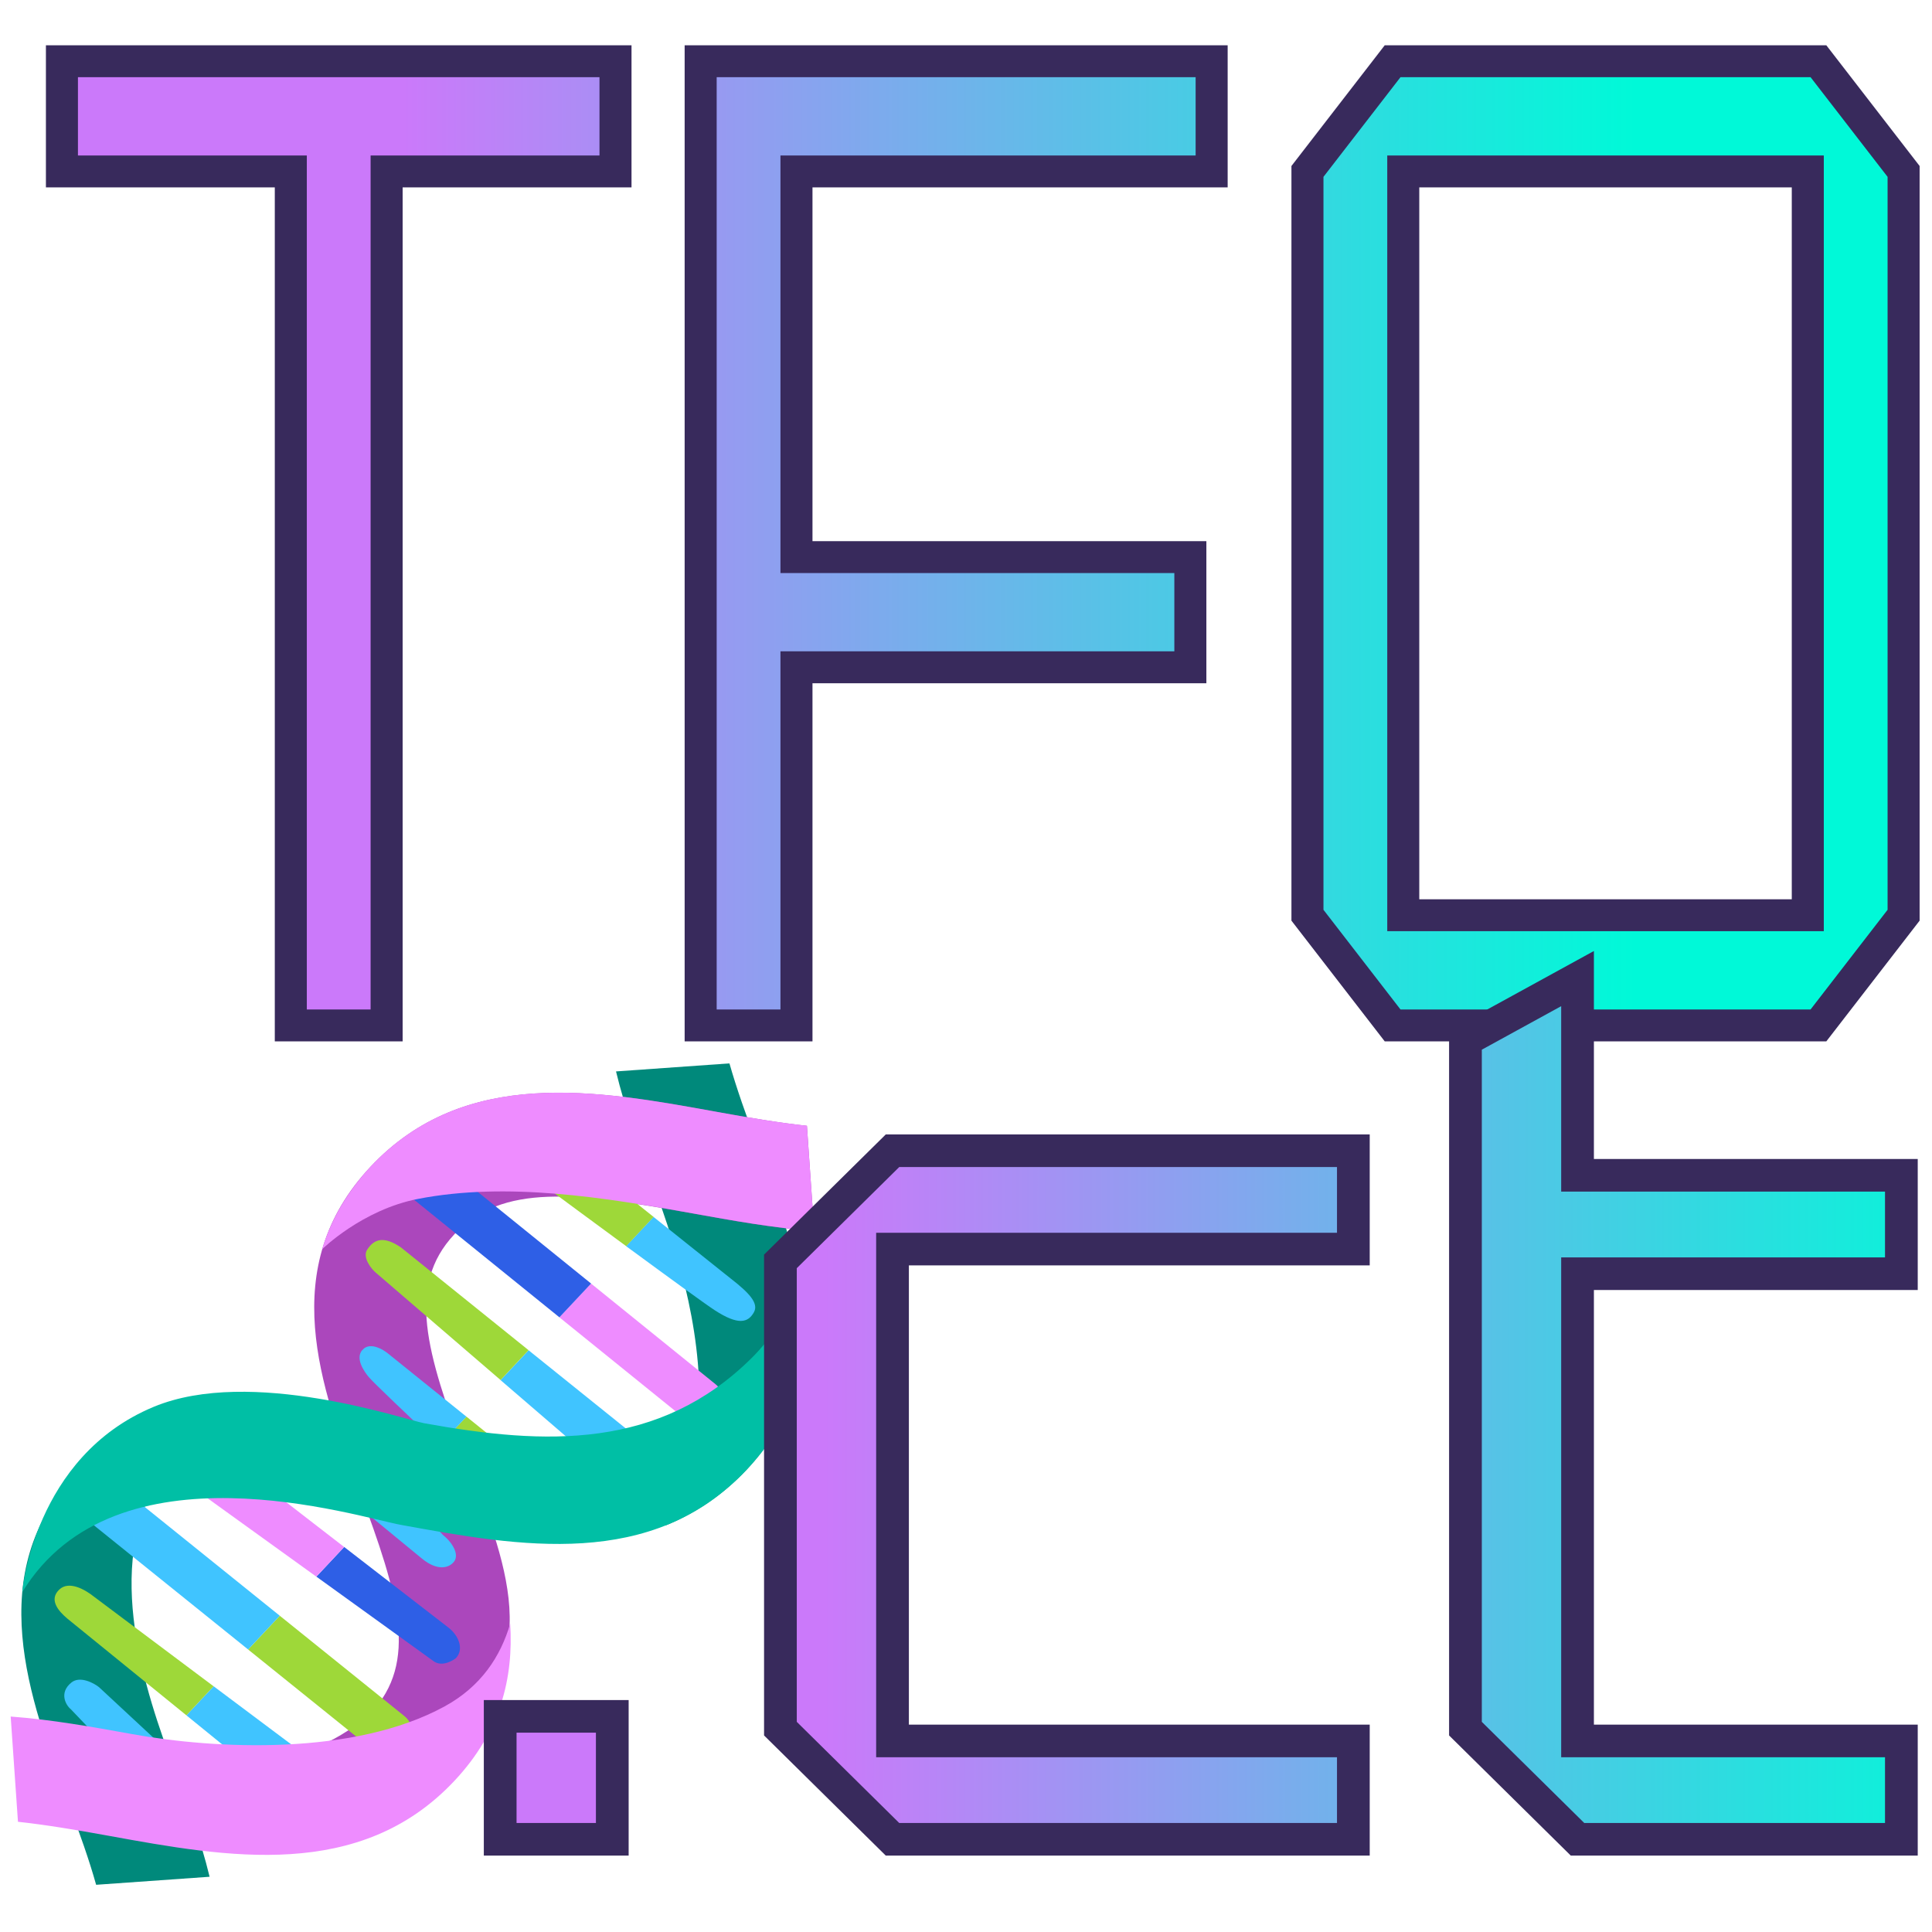 <?xml version="1.0" encoding="UTF-8" standalone="no"?>
<!-- Created with Inkscape (http://www.inkscape.org/) -->

<svg
   width="512"
   height="512"
   viewBox="0 0 512 512"
   version="1.1"
   id="svg1"
   sodipodi:docname="icon.svg"
   inkscape:export-filename="/home/midbar/Projects/tfocf-stuff/square_icon_512_transparent_favicon.png"
   inkscape:export-xdpi="819.20001"
   inkscape:export-ydpi="819.20001"
   inkscape:version="1.4.2 (ebf0e940d0, 2025-05-08)"
   xml:space="preserve"
   xmlns:inkscape="http://www.inkscape.org/namespaces/inkscape"
   xmlns:sodipodi="http://sodipodi.sourceforge.net/DTD/sodipodi-0.dtd"
   xmlns:xlink="http://www.w3.org/1999/xlink"
   xmlns="http://www.w3.org/2000/svg"
   xmlns:svg="http://www.w3.org/2000/svg"
   xmlns:rdf="http://www.w3.org/1999/02/22-rdf-syntax-ns#"
   xmlns:cc="http://creativecommons.org/ns#"
   xmlns:dc="http://purl.org/dc/elements/1.1/"><sodipodi:namedview
     id="namedview1"
     pagecolor="#ffffff"
     bordercolor="#000000"
     borderopacity="0.25"
     inkscape:showpageshadow="2"
     inkscape:pageopacity="0.0"
     inkscape:pagecheckerboard="true"
     inkscape:deskcolor="#d1d1d1"
     inkscape:zoom="1"
     inkscape:cx="255.5"
     inkscape:cy="244"
     inkscape:window-width="2560"
     inkscape:window-height="1312"
     inkscape:window-x="0"
     inkscape:window-y="61"
     inkscape:window-maximized="1"
     inkscape:current-layer="g4"
     inkscape:clip-to-page="false" /><title
     id="title1">TFO.creaturetracker.net Logo</title><defs
     id="defs1"><linearGradient
       id="linearGradient27"><stop
         style="stop-color:#da98fe;stop-opacity:1;"
         offset="0.233"
         id="stop24" /><stop
         style="stop-color:#00bfa5;stop-opacity:1;"
         offset="0.743"
         id="stop27" /></linearGradient><linearGradient
       id="linearGradient17"><stop
         style="stop-color:#cb79fa;stop-opacity:1;"
         offset="0.185"
         id="stop16" /><stop
         style="stop-color:#00f9d8;stop-opacity:1;"
         offset="0.724"
         id="stop17" /></linearGradient><linearGradient
       id="linearGradient15"><stop
         style="stop-color:#da98fe;stop-opacity:1;"
         offset="0.233"
         id="stop14" /><stop
         style="stop-color:#00bfa5;stop-opacity:1;"
         offset="1"
         id="stop15" /></linearGradient><linearGradient
       id="linearGradient13"><stop
         style="stop-color:#cb79fa;stop-opacity:1;"
         offset="0.185"
         id="stop12" /><stop
         style="stop-color:#00f9d8;stop-opacity:1;"
         offset="0.854"
         id="stop13" /></linearGradient><linearGradient
       id="linearGradient10"><stop
         style="stop-color:#edd3fe;stop-opacity:1;"
         offset="0.185"
         id="stop9" /><stop
         style="stop-color:#00f9d8;stop-opacity:1;"
         offset="1"
         id="stop10" /></linearGradient><linearGradient
       id="linearGradient25"><stop
         style="stop-color:#da98fe;stop-opacity:1;"
         offset="0"
         id="stop25" /><stop
         style="stop-color:#00bfa5;stop-opacity:1;"
         offset="1"
         id="stop26" /></linearGradient><linearGradient
       id="linearGradient22"><stop
         style="stop-color:#da98fe;stop-opacity:1;"
         offset="0.185"
         id="stop22" /><stop
         style="stop-color:#00bfa5;stop-opacity:1;"
         offset="1"
         id="stop23" /></linearGradient><linearGradient
       xlink:href="#linearGradient22"
       id="linearGradient29"
       gradientUnits="userSpaceOnUse"
       gradientTransform="matrix(1.041,0,0,1.041,-13.921,18.117)"
       x1="66.679"
       y1="155.595"
       x2="239.789"
       y2="155.595" /><linearGradient
       xlink:href="#linearGradient22"
       id="linearGradient30"
       gradientUnits="userSpaceOnUse"
       gradientTransform="matrix(1.041,0,0,1.041,-13.921,18.117)"
       x1="66.679"
       y1="155.595"
       x2="239.789"
       y2="155.595" /><linearGradient
       inkscape:collect="always"
       xlink:href="#linearGradient13"
       id="linearGradient21"
       x1="157.439"
       y1="177.235"
       x2="272.525"
       y2="177.235"
       gradientUnits="userSpaceOnUse"
       gradientTransform="matrix(3.96,0,0,5.143,204.525,-367.388)" /><linearGradient
       inkscape:collect="always"
       xlink:href="#linearGradient17"
       id="linearGradient23"
       gradientUnits="userSpaceOnUse"
       gradientTransform="matrix(4.633,0,0,4.591,188.508,-54.588)"
       x1="157.439"
       y1="177.235"
       x2="272.525"
       y2="177.235" /></defs><g
     id="layer1"
     transform="matrix(1.071,0,0,1.067,-870.316,-436.548)"
     inkscape:export-filename="../tfocf-stuff/square_icon_750_bg-pompaca_favicon.png"
     inkscape:export-xdpi="96"
     inkscape:export-ydpi="96"><g
       id="g4"><g
         id="g25"
         transform="matrix(6.871,-0.488,0.441,6.398,797.691,680.701)">
    <path
   d="M 3.967,15.018 C 5.745,13.24 7.85,12.88 9.953,12.87 8.72,13.293 7.805,14.178 6.938,15.422 c -2.285,3.28 -1.03,8.328 -0.217,11.27 0.385,1.395 0.782,2.85 1.01,4.308 H 3.645 C 3.46,30.032 3.183,28.962 2.85,27.76 1.705,23.6 0.335,18.65 3.967,15.018 Z"
   fill="#00897b"
   stroke-width="0.25"
   id="path1" />
    <g
   id="g2">
      <path
   d="m 29.172,4.24 c 1.145,4.16 2.445,8.873 -1.188,12.505 -0.463,0.463 -1.055,0.927 -1.625,1.268 -0.765,0.455 -1.427,0.665 -1.427,0.665 0,0 1.25,-2.442 1.43,-3.765 C 26.805,11.69 26.152,8.402 25.3,5.305 24.92,3.913 24.52,2.458 24.293,1 h 4.085 c 0.188,0.965 0.465,2.038 0.795,3.24 z"
   fill="#00897b"
   stroke-width="0.25"
   id="path2" />
    </g>
    <g
   id="g3">
      <path
   d="M 18.093,6.853 C 16.245,8.7 16.8,11.335 17.935,15.455 c 0.922,3.35 2.672,8.188 -1.183,10.238 -1.215,0.645 -3.268,0.345 -4.638,0.468 0.37,-0.033 1.518,-0.76 1.795,-1.038 C 15.758,23.275 15.203,20.64 14.068,16.52 12.922,12.36 11.623,7.647 15.255,4.015 18.887,0.383 23.602,1.683 27.76,2.828 28.962,3.16 30.035,3.435 31,3.623 v 4.085 C 29.543,7.48 28.087,7.08 26.692,6.697 c -4.12,-1.135 -6.753,-1.692 -8.6,0.155 z"
   fill="#ab47bc"
   stroke-width="0.25"
   id="path3" />
    </g>
    <g
   id="g21">
      <path
   d="m 8.575,28.37 c 0.325,0.325 0.325,0.892 0,1.218 C 8.412,29.75 8.195,29.84 7.968,29.84 c -0.23,0 -0.445,-0.09 -0.608,-0.253 l -2.15,-2.795 1.07,-1.07 z"
   fill="#f9a825"
   stroke-width="0.25"
   id="path4" />
      <path
   d="M 3.263,23.117 C 3.59,22.872 4.075,23.21 4.237,23.372 L 6.28,25.725 5.21,26.795 3.17,24.145 C 3.005,23.98 2.78,23.477 3.263,23.117 Z"
   fill="#40c4ff"
   stroke-width="0.25"
   id="path5" />
      <path
   d="m 12.717,27.723 c 0.335,0.335 0.335,0.882 0,1.218 -0.163,0.163 -0.378,0.253 -0.608,0.253 -0.23,0 -0.445,-0.09 -0.608,-0.253 L 7.3,24.7 8.348,23.652 Z"
   fill="#40c4ff"
   stroke-width="0.25"
   id="path6" />
      <path
   d="m 3.062,19.49 c 0.357,-0.312 0.895,0.048 1.23,0.383 l 4.055,3.78 L 7.3,24.7 3.272,20.637 C 2.965,20.317 2.647,19.85 3.062,19.49 Z"
   fill="#9ed839"
   stroke-width="0.25"
   id="path7" />
      <path
   d="m 15.113,25.328 c 0.325,0.325 0.325,0.892 0,1.218 -0.335,0.335 -0.882,0.335 -1.218,0 l -4.22,-4.22 1.218,-1.218 z"
   fill="#9ed839"
   stroke-width="0.25"
   id="path8" />
      <path
   d="m 3.705,16 c 0,-0.23 0.09,-0.445 0.253,-0.61 0.335,-0.335 0.882,-0.335 1.218,0 L 10.893,21.108 9.675,22.325 3.958,16.608 C 3.795,16.445 3.705,16.23 3.705,16 Z"
   fill="#40c4ff"
   stroke-width="0.25"
   id="path9" />
      <path
   d="m 16.927,22.045 c 0.325,0.325 0.497,0.86 0.172,1.185 0,0 -0.495,0.367 -0.83,0.033 l -3.967,-3.565 1.07,-1.07 z"
   fill="#2e5fe6"
   stroke-width="0.25"
   id="path10" />
      <path
   d="m 7.495,15 c 0,-0.23 0.09,-0.445 0.253,-0.608 C 7.91,14.23 8.127,14.14 8.355,14.14 c 0.23,0 0.448,0.09 0.608,0.253 l 4.407,4.235 -1.07,1.07 L 7.747,15.61 C 7.585,15.447 7.495,15.23 7.495,15 Z"
   fill="#ee8cff"
   stroke-width="0.25"
   id="path11" />
      <path
   d="m 16.953,18.448 c 0.325,0.325 0.525,0.792 0.323,1.042 -0.203,0.25 -0.632,0.323 -1.143,-0.198 -0.2,-0.205 -0.907,-0.927 -1.695,-1.73 L 15.47,16.53 Z"
   fill="#40c4ff"
   stroke-width="0.25"
   id="path12" />
      <path
   d="m 11.55,14.268 c 0,-0.22 0.085,-0.44 0.253,-0.608 0.335,-0.335 0.88,-0.335 1.218,0 l 1.433,1.558 1.015,1.312 -1.032,1.032 C 13.213,16.315 11.8,14.875 11.8,14.875 11.635,14.707 11.55,14.488 11.55,14.268 Z"
   fill="#f9a825"
   stroke-width="0.25"
   id="path13" />
      <path
   d="m 20.547,16.398 c 0.335,0.335 0.335,0.882 0,1.218 -0.335,0.335 -0.882,0.335 -1.218,0 0,0 -1.135,-1.312 -2.288,-2.658 L 18.075,13.925 Z"
   fill="#9ed839"
   stroke-width="0.25"
   id="path14" />
      <path
   d="m 14.575,11.012 c 0.282,-0.203 0.675,0.09 0.838,0.253 l 2.453,2.453 0.21,0.21 -1.032,1.032 c -1.087,-1.27 -2.19,-2.57 -2.365,-2.822 -0.13,-0.19 -0.515,-0.83 -0.102,-1.125 z"
   fill="#40c4ff"
   stroke-width="0.25"
   id="path15" />
      <path
   d="m 24.69,15.75 c 0.325,0.325 0.325,0.892 0,1.218 -0.335,0.335 -0.882,0.335 -1.218,0 L 19.39,12.61 20.468,11.533 Z"
   fill="#40c4ff"
   stroke-width="0.25"
   id="path16" />
      <path
   d="m 14.93,7.21 c 0.27,-0.39 0.618,-0.507 1.218,0 l 4.32,4.32 -1.077,1.077 -4.192,-4.475 C 15.03,7.965 14.738,7.492 14.93,7.21 Z"
   fill="#9ed839"
   stroke-width="0.25"
   id="path17" />
      <path
   d="m 27.085,13.357 c 0.335,0.335 0.335,0.882 0,1.218 -0.335,0.335 -0.882,0.335 -1.218,0 l -4.213,-4.23 1.218,-1.218 z"
   fill="#ee8cff"
   stroke-width="0.25"
   id="path18" />
      <path
   d="m 16.543,4.855 c 0,-0.23 0.09,-0.445 0.253,-0.608 0.335,-0.335 0.882,-0.335 1.218,0 l 4.86,4.88 L 21.655,10.345 16.633,5.3 C 16.47,5.138 16.543,5.085 16.543,4.855 Z"
   fill="#2e5fe6"
   stroke-width="0.25"
   id="path19" />
      <path
   d="m 27.887,9.312 c 0.623,0.6 0.955,1.035 0.75,1.37 -0.235,0.385 -0.588,0.472 -1.4,-0.188 C 26.913,10.23 25.633,9.07 24.22,7.777 l 1.055,-1.055 z"
   fill="#40c4ff"
   stroke-width="0.25"
   id="path20" />
      <path
   d="m 19.468,3.03 c 0,-0.22 0.085,-0.44 0.253,-0.61 0.335,-0.335 0.882,-0.335 1.218,0 l 4.34,4.303 -1.055,1.055 C 22.12,5.855 19.72,3.638 19.72,3.638 19.552,3.47 19.468,3.25 19.468,3.03 Z"
   fill="#9ed839"
   stroke-width="0.25"
   id="path21" />
    </g>
    <path
   d="m 16.578,25.06 c 1.36,-0.672 2.13,-1.782 2.553,-3.015 -0.013,2.103 -0.608,4.138 -2.385,5.915 C 13.113,31.593 8.398,30.295 4.24,29.148 3.038,28.815 1.965,28.54 1,28.352 v -4.085 c 1.458,0.228 2.913,0.627 4.308,1.01 2.942,0.812 7.895,1.455 11.27,-0.217 z"
   fill="#ee8cff"
   stroke-width="0.25"
   id="path22" />
    <g
   id="g23">
      <path
   d="M 16.885,5.383 C 14.85,5.65 13.322,7.065 13.322,7.065 c 0,0 0.21,-0.66 0.665,-1.427 0.34,-0.57 0.805,-1.16 1.268,-1.625 C 18.887,0.38 23.602,1.68 27.76,2.825 28.962,3.158 30.035,3.433 31,3.62 V 7.705 C 29.543,7.478 28.087,7.077 26.692,6.695 23.598,5.843 20.113,4.96 16.885,5.383 Z"
   fill="#ee8cff"
   stroke-width="0.25"
   id="path23" />
    </g>
    <g
   id="g24">
      <path
   d="m 27.985,16.747 c -3.632,3.632 -8.348,2.335 -12.505,1.188 -1.565,-0.43 -10.02,-4.1 -13.755,1.555 0,0 0.74,-5.2 5.173,-6.798 3.578,-1.29 8.95,1.18 9.65,1.375 4.312,1.188 8.35,1.657 11.89,-1.62 0.81,-0.75 1.673,-1.945 1.863,-3.033 -0.087,0.485 1.022,3.995 -2.315,7.332 z"
   fill="#00bfa5"
   stroke-width="0.25"
   id="path24" />
    </g>
  </g><path
         d="M 884.578,663.818 V 451.711 h -56.634 v -27.369 h 136.976 v 27.369 h -56.634 v 212.108 z m 101.415,0 V 424.342 h 126.439 v 27.369 h -102.732 v 95.791 h 97.463 v 27.369 h -97.463 v 88.948 z M 1136.139,636.45 V 451.711 l 21.073,-27.369 h 105.366 l 21.073,27.369 v 184.739 l -21.073,27.369 h -105.366 z m 23.707,-184.739 v 184.739 h 100.098 V 451.711 Z"
         id="text18"
         style="font-size:146.285px;font-family:Tektur;-inkscape-font-specification:'Tektur, Normal';fill:url(#linearGradient21);stroke:#382a5c;stroke-width:7.925"
         aria-label="TFO" /><path
         d="m 936.387,865.964 v -30.54 h 27.737 v 30.54 z M 1005.729,838.479 V 722.427 l 27.737,-27.486 h 114.03 v 24.432 h -114.03 v 122.159 h 114.03 v 24.432 h -114.03 z m 169.504,-171.023 27.737,-15.27 v 48.864 h 80.129 v 24.432 H 1202.97 v 116.051 h 80.129 v 24.432 H 1202.97 l -27.737,-27.486 z"
         id="text21"
         style="font-size:149.499px;font-family:Tektur;-inkscape-font-specification:'Tektur, Normal';fill:url(#linearGradient23);stroke:#382a5c;stroke-width:8.099"
         aria-label=".ct" /></g></g></svg>
